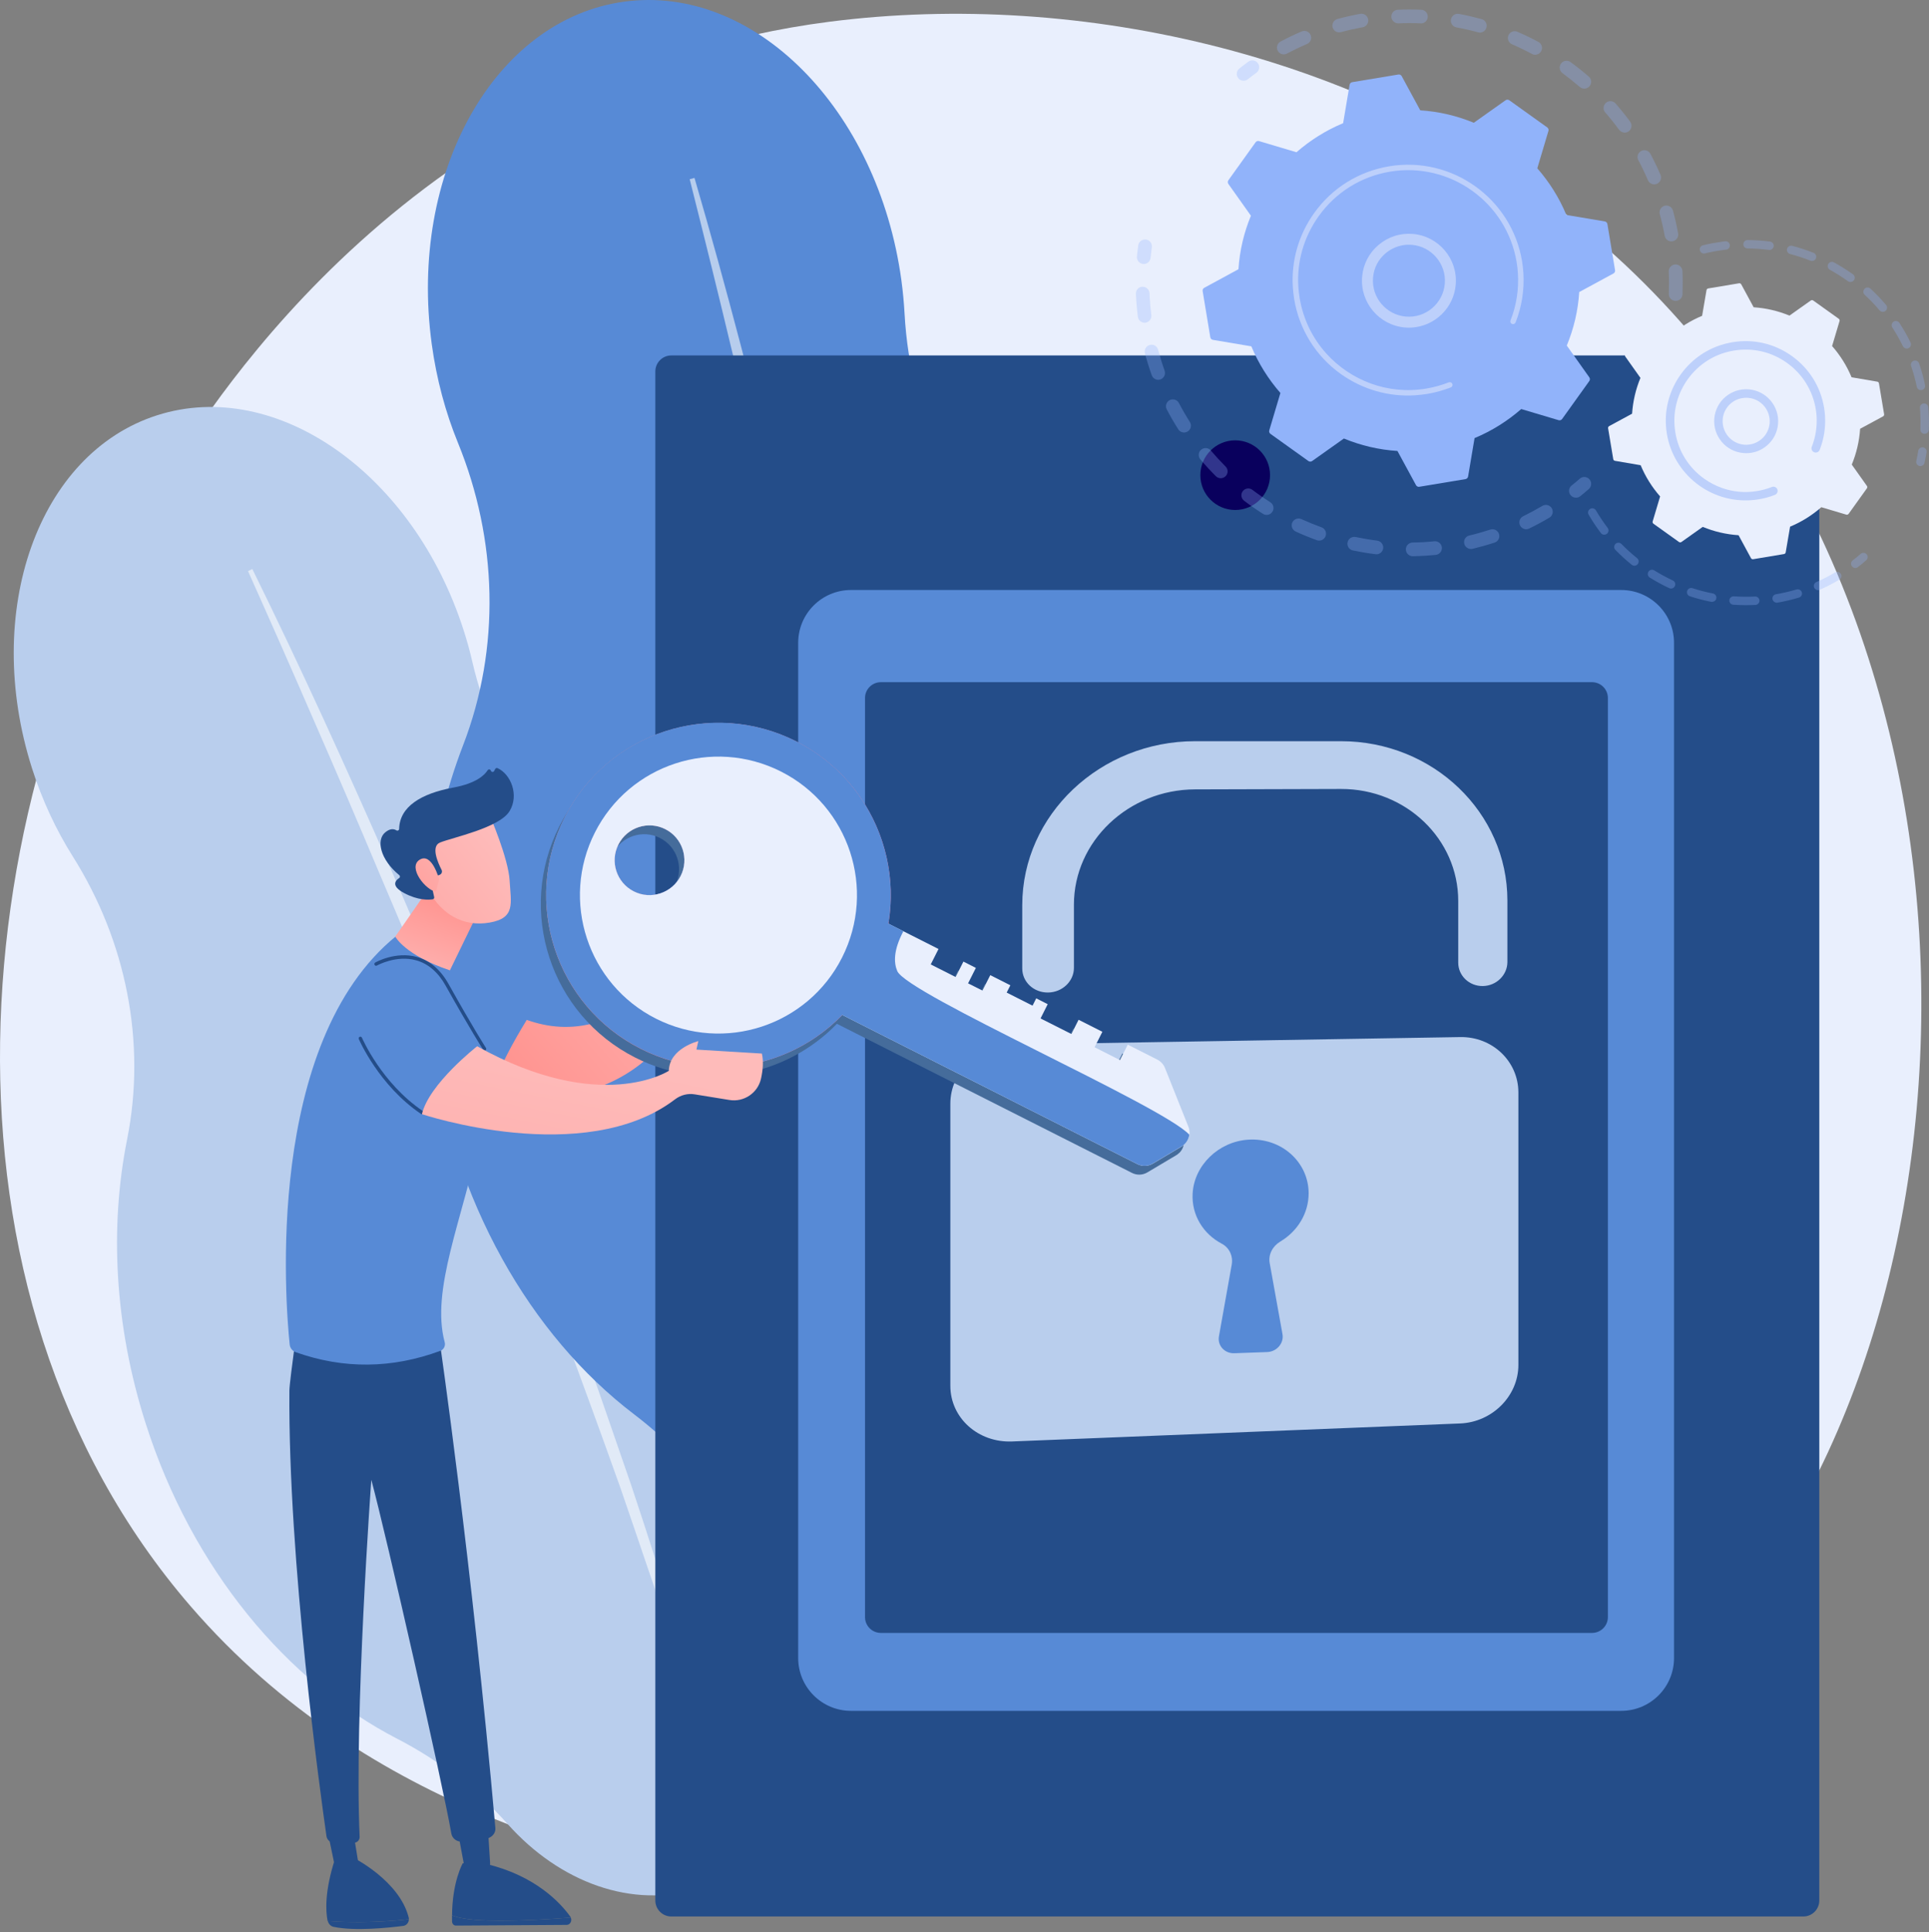 <svg width="593" height="594" viewBox="0 0 593 594" fill="none" xmlns="http://www.w3.org/2000/svg">
<rect x="0" y="0" width="593" height="594" fill="#808080" stroke="none"/>
<path d="M522.185 506C510.063 518.567 498.583 526.667 489.518 533.079C382.923 608.329 256.809 586.402 230.021 581.037C190.449 573.13 113.934 557.827 58.627 493.84C-25.049 397.004 -12.03 244.451 52.876 143.747C64.742 125.324 127.467 23.081 254.949 6.689C332.105 -3.228 422.025 16.776 487.145 70.462C623.82 183.135 614.092 410.789 522.185 506Z" fill="#E9EFFD"/>
<path d="M264.142 367.66C251.358 327.524 226.601 295.53 197.291 276.723C171.08 259.903 152.203 233.722 145.212 203.481C144.485 200.297 143.608 197.112 142.582 193.928C127.211 145.649 85.009 115.984 48.344 127.653C11.722 139.323 -5.531 187.922 9.841 236.201C12.983 246.075 17.259 255.158 22.369 263.28C38.681 289.182 45.073 320.257 39.066 350.327C33.7 377.192 35.153 407.433 44.752 437.525C59.055 482.406 88.301 517.114 122.165 534.575C134.971 541.178 146.537 550.069 156.093 560.798C171.999 578.643 194.383 587.021 214.971 580.481C237.183 573.407 251.037 550.945 252.042 524.701C252.598 509.869 256.104 495.314 261.79 481.572C275.216 449.108 277.076 408.245 264.142 367.66Z" fill="#B9CEED"/>
<path opacity="0.57" d="M77.569 174.928C92.534 205.319 106.495 236.159 120.113 267.127C123.533 274.864 126.804 282.664 130.118 290.465L135.078 302.155L139.952 313.889C143.159 321.711 146.494 329.511 149.616 337.376L159.001 360.971C165.051 376.786 171.23 392.537 177.002 408.459C179.888 416.41 182.945 424.317 185.66 432.332L193.955 456.332C204.688 488.454 214.607 520.854 222.86 553.703L221.449 554.066L214.329 529.724L212.555 523.633L210.631 517.584L206.783 505.509L202.956 493.434C201.695 489.395 200.262 485.42 198.915 481.423C196.179 473.43 193.506 465.415 190.727 457.422C179.375 425.578 167.617 393.884 155.196 362.446C148.867 346.78 142.668 331.05 136.233 315.406L131.444 303.673L126.548 291.982C123.277 284.182 120.027 276.381 116.692 268.623C110.15 253.043 103.48 237.484 96.703 221.989C89.99 206.473 83.149 191 76.243 175.57L77.569 174.928Z" fill="white"/>
<path d="M371.143 287.879C365.157 244.045 345.403 206.473 318.594 181.703C294.607 159.562 279.856 129.064 278.081 96.515C277.889 93.095 277.568 89.633 277.098 86.149C269.893 33.425 231.753 -4.916 191.882 0.512C152.01 5.941 125.522 53.087 132.726 105.812C134.202 116.583 136.959 126.777 140.765 136.096C152.929 165.845 153.934 199.143 142.347 229.149C132 255.971 128.087 287.516 132.555 320.385C139.247 369.413 163.148 410.596 194.917 434.789C206.932 443.936 217.237 455.221 225.169 468.065C238.338 489.395 259.931 502.132 282.293 499.076C306.429 495.785 324.751 475.054 330.481 448.104C333.73 432.866 339.93 418.44 348.247 405.253C367.936 374.114 377.172 332.204 371.143 287.879Z" fill="#578AD6"/>
<path opacity="0.57" d="M213.496 54.69C223.458 88.821 232.309 123.251 240.796 157.767C242.913 166.401 244.901 175.057 246.932 183.712L249.947 196.706L252.854 209.722C254.757 218.399 256.788 227.054 258.605 235.753L264.035 261.869C267.434 279.309 270.983 296.748 274.062 314.252C275.601 323.014 277.333 331.734 278.701 340.518L282.934 366.848C288.236 402.005 292.64 437.333 295.248 472.789L293.73 472.917L290.759 446.458L290.032 439.833L289.134 433.229L287.317 420.043L285.542 406.856C284.965 402.454 284.195 398.072 283.554 393.691C282.164 384.929 280.86 376.145 279.428 367.382C273.463 332.396 267.007 297.475 259.866 262.703C256.146 245.349 252.598 227.952 248.749 210.619L245.906 197.604L242.956 184.61C240.989 175.954 239.043 167.299 236.991 158.664C233.036 141.353 228.974 124.063 224.762 106.816C220.636 89.547 216.36 72.3 212.021 55.096L213.496 54.69Z" fill="white"/>
<path d="M554.36 589.18H206.376C203.661 589.18 201.459 586.979 201.459 584.264V114.189C201.459 111.475 203.661 109.274 206.376 109.274H554.36C557.075 109.274 559.277 111.475 559.277 114.189V584.264C559.277 586.979 557.075 589.18 554.36 589.18Z" fill="#244D89"/>
<path d="M498.369 525.962H261.619C252.64 525.962 245.372 518.695 245.372 509.719V197.625C245.372 188.649 252.64 181.382 261.619 181.382H498.369C507.348 181.382 514.617 188.649 514.617 197.625V509.719C514.617 518.695 507.348 525.962 498.369 525.962Z" fill="#578AD6"/>
<path d="M489.411 502.004H270.791C268.097 502.004 265.917 499.824 265.917 497.131V214.594C265.917 211.902 268.097 209.722 270.791 209.722H489.411C492.105 209.722 494.285 211.902 494.285 214.594V497.131C494.285 499.824 492.105 502.004 489.411 502.004Z" fill="#244D89"/>
<path d="M379.716 156.783C385.632 156.783 390.427 151.989 390.427 146.076C390.427 140.162 385.632 135.369 379.716 135.369C373.801 135.369 369.005 140.162 369.005 146.076C369.005 151.989 373.801 156.783 379.716 156.783Z" fill="url(#paint0_linear_221_1089)"/>
<path d="M448.877 318.825L311.154 321.112C300.679 321.283 292.148 329.426 292.148 339.321V426.027C292.148 435.9 300.679 443.573 311.154 443.145L448.877 437.61C458.775 437.204 466.771 429.147 466.771 419.615V335.816C466.749 326.263 458.775 318.654 448.877 318.825Z" fill="#B9CEED"/>
<path d="M455.846 303.138C451.677 303.202 448.278 299.975 448.278 295.957V276.979C448.278 257.937 432.18 242.506 412.233 242.549L367.359 242.677C346.9 242.741 330.139 258.642 330.139 278.112V297.539C330.139 301.664 326.59 305.062 322.207 305.126C317.803 305.19 314.254 301.899 314.254 297.753V278.283C314.254 250.478 338.22 227.866 367.381 227.866H412.255C440.582 227.866 463.393 249.837 463.393 276.851V295.765C463.372 299.762 460.015 303.074 455.846 303.138Z" fill="#B9CEED"/>
<path d="M402.292 366.869C402.292 357.23 393.869 349.665 383.65 350.37C374.607 350.99 367.124 358.235 366.632 366.869C366.247 373.58 369.946 379.372 375.547 382.321C377.942 383.561 379.118 386.189 378.647 388.797L374.714 410.853C374.222 413.652 376.467 416.131 379.438 416.025L389.55 415.661C392.501 415.554 394.745 412.926 394.254 410.169L390.32 388.305C389.85 385.698 391.197 383.112 393.591 381.68C398.807 378.581 402.292 373.067 402.292 366.869Z" fill="#578AD6"/>
<path d="M125.693 590.035C125.693 589.842 125.693 589.65 125.629 589.458C122.764 578.131 108.59 571.099 108.59 571.099L102.967 571.548C99.739 581.529 100.145 587.641 100.68 590.377C100.701 590.462 100.722 590.526 100.744 590.59C105.404 590.975 114.939 591.253 125.693 590.035Z" fill="#244D89"/>
<path d="M100.765 590.569C101.022 591.488 101.684 592.193 102.539 592.364C109.124 593.754 119.6 592.642 124.004 592.065C124.966 591.937 125.693 591.039 125.693 590.035C114.939 591.253 105.404 590.975 100.765 590.569Z" fill="#244D89"/>
<path d="M100.744 563.17L103.117 574.626C103.288 575.459 103.929 576.1 104.72 576.164C105.682 576.25 107.029 576.314 108.397 576.1C109.616 575.929 110.471 574.668 110.257 573.343L108.611 563.17H100.744Z" fill="#244D89"/>
<path d="M150.022 590.419C143.822 590.248 140.615 589.522 138.948 588.838C138.948 589.458 138.948 590.077 138.969 590.74C138.99 591.424 139.503 591.98 140.145 591.98L174.201 591.766C175.292 591.766 175.933 590.505 175.463 589.5C170.995 589.864 159.621 590.697 150.022 590.419Z" fill="#244D89"/>
<path d="M175.463 589.5C175.42 589.415 175.377 589.329 175.334 589.244C172.32 585.034 164.666 576.677 149.53 573.044L142.261 572.809C142.261 572.809 139.033 578.43 138.969 588.838C140.637 589.522 143.843 590.248 150.043 590.419C159.621 590.697 170.995 589.864 175.463 589.5Z" fill="#244D89"/>
<path d="M140.572 562.145C140.679 562.679 142.197 570.821 142.774 573.985C142.924 574.733 143.501 575.288 144.185 575.331C145.425 575.395 147.435 575.416 149.167 574.946C150.107 574.69 150.727 573.749 150.663 572.702L149.851 559.815L140.572 562.145Z" fill="#244D89"/>
<path d="M135.078 411.75C135.078 411.75 145.062 480.375 152.288 562.038C152.416 563.555 151.219 564.88 149.723 565.201C147.521 565.671 144.292 566.205 141.599 566.141C140.166 566.098 138.969 565.03 138.734 563.619C136.275 549.214 118.745 471.955 114.148 454.943C114.148 454.943 108.868 527.18 110.557 564.666C110.599 565.607 109.915 566.397 108.996 566.504C107.585 566.675 105.34 566.782 102.475 566.483C101.385 566.376 100.508 565.542 100.359 564.474C98.606 552.292 88.536 479.756 88.964 427.501C88.985 424.552 92.427 400.338 92.427 400.338L135.078 411.75Z" fill="#244D89"/>
<path d="M138.948 296.342L140.294 332.247C144.1 333.551 147.713 334.576 151.155 335.324C153.314 328.4 158.06 319.873 161.93 313.546C147.649 308.524 138.948 296.342 138.948 296.342Z" fill="#578AD6"/>
<path d="M90.909 415.704C89.883 415.341 89.156 414.401 89.049 413.332C87.724 400.445 81.289 320.556 121.887 287.686C121.887 287.686 124.218 281.595 143.352 296.577C162.486 311.559 152.245 327.246 147.67 348.896C142.133 375.098 132.384 396.491 136.703 412.627C137.002 413.738 136.425 414.913 135.335 415.298C120.476 420.769 105.661 420.94 90.909 415.704Z" fill="#578AD6"/>
<path d="M137.729 263.75C137.708 264.882 121.502 287.921 121.502 287.921C121.502 287.921 124.41 293.649 138.306 298.308L150.3 273.645L137.729 263.75Z" fill="url(#paint1_linear_221_1089)"/>
<path d="M129.712 342.527C129.605 342.527 129.498 342.505 129.413 342.441C116.457 333.7 110.364 319.573 110.3 319.424C110.193 319.146 110.321 318.847 110.578 318.74C110.856 318.633 111.155 318.74 111.262 319.018C111.326 319.146 117.291 332.995 129.99 341.565C130.225 341.736 130.289 342.056 130.14 342.292C130.033 342.463 129.883 342.527 129.712 342.527Z" fill="#244D89"/>
<path d="M148.996 322.971C148.825 322.971 148.654 322.886 148.547 322.736C148.504 322.672 144.549 316.517 137.002 303.031C134.693 298.885 131.636 296.257 127.938 295.231C121.823 293.521 115.944 296.791 115.88 296.834C115.623 296.983 115.303 296.898 115.153 296.641C115.003 296.385 115.089 296.064 115.345 295.915C115.602 295.765 121.652 292.388 128.194 294.205C132.171 295.316 135.442 298.116 137.9 302.518C145.425 315.983 149.359 322.117 149.402 322.181C149.552 322.416 149.487 322.758 149.252 322.907C149.188 322.929 149.103 322.971 148.996 322.971Z" fill="#244D89"/>
<path d="M150.514 250.563C150.514 250.563 156.286 263.814 156.671 270.76C157.056 277.706 158.552 282.236 150.514 283.626C142.475 285.036 135.698 281.018 132.021 274.094C132.021 274.094 126.27 263.429 127.553 259.048C128.835 254.688 150.514 250.563 150.514 250.563Z" fill="url(#paint2_linear_221_1089)"/>
<path d="M134.757 269.114L135.206 268.922C135.784 268.665 136.04 267.981 135.741 267.404C134.608 265.203 132.406 260.202 135.249 259.027C138.926 257.509 153.507 254.538 156.649 249.366C159.664 244.387 156.991 237.975 152.972 236.159C152.694 236.03 152.395 236.137 152.245 236.394L151.903 237.035C151.668 237.462 151.027 237.398 150.898 236.928C150.77 236.479 150.172 236.394 149.915 236.778C148.953 238.317 146.345 240.839 139.354 242.121C129.434 243.959 122.871 247.977 122.7 254.816C122.7 255.244 122.229 255.5 121.845 255.265C121.118 254.816 119.942 254.603 118.381 255.928C115.666 258.214 116.778 264.156 122.742 269.05C123.02 269.285 123.02 269.734 122.721 269.926C121.631 270.631 120.027 272.298 124.218 274.543C128.536 276.851 131.786 276.658 133.026 276.466C133.325 276.423 133.539 276.124 133.475 275.803L132.149 269.777C132.064 269.435 132.342 269.114 132.684 269.114H134.757Z" fill="#244D89"/>
<path d="M135.014 270.396C135.014 270.396 132.812 261.933 129.006 264.305C125.201 266.678 130.973 273.794 134.03 274.115L135.014 270.396Z" fill="url(#paint3_linear_221_1089)"/>
<path d="M209.733 293.649C209.733 293.649 206.847 288.52 207.018 286.041C207.21 283.54 205.65 279.886 207.296 280.163C208.942 280.441 209.284 280.206 209.733 283.198C210.182 286.169 215.398 299.227 209.733 293.649Z" fill="url(#paint4_linear_221_1089)"/>
<path d="M210.267 285.485L210.203 295.722C190.62 316.859 174.779 318.099 161.93 313.546C158.039 319.872 153.293 328.379 151.155 335.324C203.426 346.844 215.74 298.8 215.74 298.8C222.817 295.872 224.249 294.162 223.95 292.239L210.267 285.485Z" fill="url(#paint5_linear_221_1089)"/>
<path d="M225.318 275.333C223.651 274.649 220.38 268.43 219.76 270.482C219.14 272.534 220.016 275.333 219.76 276.21C219.503 277.086 215.42 287.109 216.232 289.332C216.809 290.935 220.059 290.7 220.551 293.328C220.722 294.205 221.406 294.824 222.218 294.824C223.031 294.824 223.736 294.205 223.886 293.328C223.95 292.986 226.986 276.017 225.318 275.333Z" fill="url(#paint6_linear_221_1089)"/>
<path d="M171.957 254.004C158.766 280.099 169.22 311.964 195.324 325.151C216.553 335.88 241.566 330.964 257.28 314.743L347.99 360.585C349.486 361.355 351.282 361.291 352.736 360.415L361.608 355.136C361.758 355.05 361.908 354.943 362.036 354.836C362.079 354.815 362.121 354.772 362.143 354.751C362.25 354.665 362.335 354.58 362.442 354.494C362.485 354.473 362.506 354.43 362.549 354.409C362.677 354.302 362.784 354.174 362.891 354.046C364.003 352.699 364.345 350.797 363.661 349.087L356.456 331.028C356.007 329.917 355.173 328.998 354.104 328.464L345.018 323.869L342.624 328.613L334.821 324.659L337.215 319.915L329.903 316.217L327.701 320.599L318.209 315.811L320.411 311.43L316.884 309.635L315.751 311.879L307.798 307.861L308.931 305.617L302.752 302.497L300.358 307.241L295.932 305.019L298.327 300.274L294.5 298.329L292.106 303.074L284.452 299.205L286.846 294.461L276.072 289.011L271.454 286.681C275.216 264.412 264.335 241.352 243.105 230.623C217.023 217.436 185.169 227.909 171.957 254.004ZM202.87 257.616C208.151 260.287 210.267 266.741 207.595 272.02C204.923 277.299 198.466 279.415 193.186 276.743C187.905 274.072 185.789 267.618 188.461 262.339C191.133 257.06 197.59 254.944 202.87 257.616Z" fill="#456C9B"/>
<path d="M245.5 270.012L288.514 291.747L286.12 296.492L293.773 300.36L296.168 295.615L299.994 297.56L297.6 302.305L302.025 304.527L304.42 299.783L310.598 302.903L309.465 305.147L317.418 309.165L318.551 306.921L322.079 308.716L319.877 313.097L329.369 317.885L331.571 313.504L338.883 317.201L336.488 321.945L344.291 325.899L346.686 321.155L355.772 325.75C356.841 326.284 357.675 327.203 358.124 328.314L365.328 346.374C366.226 348.618 365.35 351.204 363.276 352.443L354.404 357.722C352.95 358.577 351.154 358.641 349.658 357.893L240.155 302.54L245.5 270.012Z" fill="#E9EFFD"/>
<path d="M196.97 322.437C223.073 335.624 254.949 325.173 268.14 299.078C281.331 272.983 270.876 241.117 244.773 227.931C218.669 214.744 186.793 225.195 173.603 251.29C160.391 277.385 170.866 309.251 196.97 322.437ZM194.832 274.03C189.551 271.358 187.435 264.904 190.107 259.625C192.78 254.346 199.236 252.23 204.516 254.902C209.797 257.573 211.914 264.028 209.241 269.307C206.569 274.585 200.112 276.701 194.832 274.03Z" fill="url(#paint7_linear_221_1089)"/>
<path d="M258.926 312.029L349.636 357.872C351.133 358.641 352.928 358.577 354.382 357.701L363.254 352.422C364.601 351.631 365.414 350.285 365.606 348.831C357.333 339.877 278.744 305.575 275.815 298.501C274.767 295.979 274.596 292.175 277.718 286.276L273.1 283.946C276.863 261.677 265.981 238.617 244.752 227.888C218.648 214.701 186.772 225.152 173.581 251.247C160.391 277.342 170.845 309.208 196.948 322.394C218.199 333.166 243.212 328.272 258.926 312.029ZM204.495 254.881C209.776 257.552 211.892 264.006 209.22 269.285C206.548 274.564 200.091 276.68 194.811 274.008C189.53 271.337 187.413 264.883 190.086 259.604C192.758 254.325 199.215 252.209 204.495 254.881Z" fill="#578AD6"/>
<path d="M201.652 313.162C222.646 323.762 248.258 315.363 258.862 294.376C269.465 273.388 261.064 247.785 240.07 237.184C219.075 226.584 193.464 234.983 182.86 255.97C172.256 276.958 180.679 302.561 201.652 313.162ZM194.832 274.03C189.551 271.358 187.435 264.904 190.107 259.625C192.78 254.346 199.236 252.23 204.517 254.902C209.797 257.573 211.914 264.028 209.241 269.306C206.569 274.585 200.112 276.701 194.832 274.03Z" fill="#E9EFFD"/>
<path d="M129.712 342.527C129.712 342.527 179.589 359.218 207.51 337.974C209.241 336.649 211.422 336.072 213.581 336.436L224.249 338.167C228.717 338.893 232.993 335.987 233.955 331.563C234.511 329.041 234.768 326.284 234.212 323.89L214.094 322.672L214.671 320.065C214.671 320.065 205.778 322.245 205.607 329.191C205.607 329.191 184.741 342.847 146.687 321.646C146.623 321.689 131.807 333.294 129.712 342.527Z" fill="url(#paint8_linear_221_1089)"/>
<g opacity="0.3">
<path d="M515.023 92.497C513.868 92.454 512.949 91.471 513.013 90.317C513.099 88.052 513.099 85.765 512.992 83.499C512.949 82.345 513.826 81.384 514.959 81.298C514.98 81.298 514.98 81.298 515.001 81.298C516.156 81.255 517.139 82.153 517.203 83.307C517.31 85.701 517.31 88.116 517.225 90.488C517.182 91.578 516.327 92.433 515.258 92.497C515.173 92.518 515.108 92.518 515.023 92.497ZM511.752 72.493C511.346 70.27 510.833 68.026 510.234 65.846C509.935 64.735 510.597 63.559 511.709 63.26C512.842 62.961 513.997 63.624 514.296 64.735C514.916 67.022 515.45 69.373 515.878 71.724C516.092 72.856 515.322 73.968 514.189 74.181C514.104 74.203 514.018 74.203 513.933 74.203C512.906 74.288 511.944 73.562 511.752 72.493ZM506.6 55.395C505.702 53.322 504.718 51.249 503.649 49.262C503.093 48.236 503.478 46.953 504.504 46.419C505.531 45.864 506.813 46.248 507.348 47.274C508.481 49.369 509.528 51.548 510.469 53.75C510.918 54.818 510.426 56.058 509.357 56.507C509.122 56.614 508.887 56.656 508.652 56.678C507.797 56.721 506.942 56.25 506.6 55.395ZM497.727 39.901C496.381 38.063 494.969 36.289 493.473 34.579C492.703 33.703 492.81 32.378 493.687 31.608C494.563 30.839 495.889 30.946 496.658 31.822C498.219 33.617 499.737 35.498 501.148 37.422C501.832 38.362 501.618 39.687 500.699 40.371C500.357 40.606 499.972 40.756 499.587 40.777C498.882 40.798 498.176 40.499 497.727 39.901ZM485.648 26.736C483.938 25.261 482.142 23.829 480.325 22.483C479.384 21.799 479.192 20.474 479.876 19.533C480.56 18.593 481.886 18.401 482.826 19.085C484.75 20.495 486.632 21.991 488.428 23.551C489.304 24.321 489.39 25.646 488.641 26.522C488.257 26.971 487.722 27.206 487.188 27.249C486.632 27.291 486.076 27.12 485.648 26.736ZM470.94 16.584C468.951 15.515 466.878 14.511 464.804 13.613C463.735 13.143 463.243 11.904 463.714 10.856C464.184 9.788 465.403 9.296 466.472 9.766C468.652 10.707 470.833 11.754 472.928 12.887C473.954 13.442 474.339 14.703 473.783 15.729C473.42 16.392 472.757 16.798 472.051 16.84C471.688 16.862 471.303 16.776 470.94 16.584ZM392.8 15.601C392.244 14.575 392.65 13.293 393.677 12.758C395.772 11.647 397.952 10.6 400.154 9.66C401.223 9.211 402.463 9.702 402.912 10.771C403.361 11.839 402.869 13.079 401.8 13.528C399.705 14.425 397.653 15.409 395.643 16.477C395.365 16.627 395.088 16.712 394.788 16.712C393.976 16.776 393.185 16.349 392.8 15.601ZM454.371 9.937C452.19 9.339 449.946 8.826 447.722 8.42C446.589 8.206 445.82 7.116 446.033 5.962C446.247 4.83 447.337 4.06 448.492 4.274C450.844 4.701 453.195 5.257 455.483 5.877C456.594 6.176 457.257 7.351 456.958 8.463C456.723 9.36 455.932 9.959 455.055 10.002C454.841 10.044 454.606 10.002 454.371 9.937ZM409.668 8.42C409.369 7.309 410.031 6.133 411.143 5.834C413.452 5.214 415.804 4.68 418.155 4.252C419.31 4.039 420.4 4.808 420.592 5.941C420.806 7.074 420.037 8.185 418.904 8.377C416.68 8.783 414.435 9.275 412.255 9.873C412.105 9.916 411.977 9.937 411.827 9.937C410.865 10.023 409.924 9.403 409.668 8.42ZM436.734 7.18C434.467 7.074 432.18 7.074 429.914 7.18C428.759 7.223 427.776 6.326 427.712 5.171C427.669 4.017 428.545 3.056 429.679 2.992C429.7 2.992 429.7 2.992 429.721 2.992C432.094 2.885 434.51 2.885 436.905 2.992C438.059 3.034 438.957 4.017 438.914 5.193C438.871 6.283 438.016 7.138 436.947 7.202C436.883 7.18 436.819 7.18 436.734 7.18Z" fill="#91B3FA"/>
<path d="M382.431 24.812C382.837 24.791 383.265 24.641 383.607 24.363C384.462 23.679 385.339 23.017 386.215 22.375C387.156 21.692 387.37 20.366 386.686 19.426C386.002 18.486 384.676 18.272 383.735 18.977C382.816 19.661 381.875 20.366 380.999 21.072C380.08 21.798 379.93 23.123 380.657 24.021C381.084 24.598 381.769 24.855 382.431 24.812Z" fill="#91B3FA"/>
</g>
<g opacity="0.3">
<path d="M351.731 81.17C352.736 81.106 353.591 80.315 353.698 79.268C353.805 78.178 353.933 77.088 354.083 76.019C354.233 74.865 353.442 73.796 352.287 73.647C351.133 73.497 350.064 74.288 349.914 75.442C349.764 76.575 349.615 77.729 349.508 78.862C349.401 80.016 350.256 81.041 351.411 81.148C351.517 81.17 351.624 81.17 351.731 81.17Z" fill="#91B3FA"/>
<path d="M434.318 170.996C433.163 171.017 432.201 170.077 432.18 168.923C432.158 167.769 433.099 166.807 434.254 166.786C436.477 166.764 438.722 166.636 440.945 166.401C442.1 166.294 443.126 167.128 443.254 168.282C443.361 169.436 442.527 170.462 441.373 170.59C440.411 170.675 439.427 170.761 438.465 170.825C437.076 170.91 435.686 170.975 434.318 170.996ZM450.138 167.149C449.86 166.016 450.566 164.884 451.699 164.627C453.879 164.114 456.039 163.494 458.155 162.811C459.267 162.447 460.443 163.046 460.806 164.157C461.17 165.268 460.571 166.444 459.459 166.807C457.236 167.534 454.948 168.175 452.661 168.731C452.533 168.752 452.426 168.773 452.297 168.773C451.314 168.837 450.373 168.153 450.138 167.149ZM422.859 170.376C420.528 170.098 418.198 169.692 415.889 169.222C414.756 168.987 414.029 167.876 414.264 166.722C414.5 165.589 415.611 164.862 416.766 165.097C418.946 165.546 421.17 165.931 423.372 166.209C424.526 166.358 425.339 167.405 425.21 168.56C425.082 169.585 424.248 170.333 423.265 170.398C423.115 170.398 422.987 170.376 422.859 170.376ZM467.284 161.528C466.771 160.481 467.198 159.22 468.246 158.707C470.256 157.724 472.222 156.655 474.147 155.523C475.151 154.924 476.434 155.245 477.033 156.249C477.631 157.254 477.311 158.536 476.306 159.135C474.296 160.331 472.201 161.464 470.085 162.49C469.828 162.618 469.571 162.682 469.294 162.704C468.481 162.746 467.669 162.298 467.284 161.528ZM404.858 166.08C402.656 165.29 400.454 164.392 398.316 163.409C397.268 162.917 396.798 161.678 397.268 160.631C397.76 159.583 399 159.113 400.047 159.583C402.078 160.502 404.174 161.357 406.247 162.105C407.338 162.49 407.915 163.708 407.509 164.798C407.209 165.61 406.482 166.145 405.67 166.187C405.435 166.23 405.136 166.187 404.858 166.08ZM388.246 157.959C386.258 156.698 384.313 155.352 382.453 153.941C381.533 153.236 381.341 151.911 382.046 150.992C382.752 150.073 384.077 149.881 384.997 150.586C386.771 151.932 388.631 153.215 390.512 154.411C391.496 155.031 391.795 156.335 391.154 157.318C390.769 157.916 390.149 158.258 389.508 158.301C389.08 158.322 388.631 158.216 388.246 157.959ZM373.794 146.418C372.127 144.751 370.523 143.02 369.005 141.225C368.257 140.327 368.364 139.002 369.241 138.254C370.138 137.506 371.464 137.613 372.212 138.489C373.645 140.178 375.184 141.845 376.766 143.426C377.578 144.238 377.6 145.585 376.766 146.397C376.381 146.782 375.911 146.974 375.419 147.017C374.82 147.059 374.243 146.846 373.794 146.418ZM362.207 131.971C360.946 129.983 359.748 127.932 358.679 125.858C358.145 124.833 358.53 123.55 359.577 123.016C360.603 122.482 361.886 122.888 362.421 123.914C363.447 125.88 364.58 127.846 365.777 129.727C366.397 130.71 366.119 132.014 365.136 132.633C364.815 132.826 364.494 132.933 364.152 132.954C363.383 132.997 362.634 132.655 362.207 131.971ZM354.062 115.344C353.271 113.142 352.565 110.877 351.966 108.611C351.667 107.479 352.33 106.346 353.463 106.047C354.575 105.748 355.729 106.41 356.028 107.543C356.606 109.701 357.268 111.86 358.017 113.954C358.401 115.044 357.846 116.263 356.734 116.647C356.542 116.711 356.349 116.754 356.157 116.775C355.259 116.797 354.382 116.263 354.062 115.344ZM349.786 97.37C349.572 95.66 349.401 93.929 349.294 92.198C349.251 91.578 349.23 90.958 349.187 90.338C349.144 89.184 350.021 88.18 351.197 88.158C352.351 88.116 353.335 89.013 353.377 90.167C353.399 90.766 353.442 91.343 353.463 91.941C353.57 93.566 353.719 95.233 353.933 96.857C354.083 98.011 353.249 99.058 352.116 99.208C352.073 99.208 352.031 99.208 351.988 99.229C350.897 99.272 349.914 98.46 349.786 97.37Z" fill="#91B3FA"/>
<path d="M484.601 153.001C485.028 152.979 485.435 152.83 485.777 152.552C486.674 151.847 487.551 151.099 488.428 150.329C489.304 149.56 489.39 148.235 488.62 147.359C487.85 146.482 486.525 146.397 485.648 147.166C484.815 147.893 483.981 148.598 483.126 149.261C482.228 149.987 482.078 151.312 482.805 152.21C483.275 152.766 483.938 153.043 484.601 153.001Z" fill="#91B3FA"/>
</g>
<path d="M488.577 117.139C488.812 116.797 488.812 116.348 488.577 116.006L481.651 106.239C483.788 101.067 485.114 95.532 485.477 89.783L495.996 84.076C496.359 83.884 496.573 83.457 496.487 83.05L494.136 68.881C494.072 68.475 493.751 68.133 493.323 68.069L481.522 66.081C479.32 60.781 476.263 55.951 472.586 51.741L476.006 40.264C476.135 39.858 475.985 39.43 475.643 39.174L463.97 30.817C463.628 30.582 463.179 30.582 462.837 30.817L453.067 37.742C447.893 35.605 442.356 34.28 436.605 33.916L430.897 23.401C430.705 23.038 430.277 22.824 429.871 22.91L415.697 25.261C415.291 25.325 414.949 25.645 414.884 26.073L412.896 37.87C407.594 40.072 402.763 43.128 398.551 46.804L387.07 43.384C386.664 43.256 386.237 43.406 385.98 43.748L377.621 55.417C377.386 55.758 377.386 56.207 377.621 56.549L384.548 66.316C382.41 71.488 381.084 77.024 380.721 82.773L370.203 88.479C369.839 88.671 369.625 89.099 369.711 89.505L372.063 103.674C372.127 104.08 372.447 104.422 372.875 104.486L384.676 106.474C386.878 111.774 389.935 116.604 393.612 120.815L390.192 132.291C390.064 132.697 390.213 133.125 390.555 133.381L402.228 141.738C402.57 141.973 403.019 141.973 403.361 141.738L413.131 134.813C418.305 136.95 423.842 138.275 429.593 138.639L435.301 149.154C435.494 149.517 435.921 149.731 436.327 149.645L450.501 147.294C450.908 147.23 451.25 146.91 451.314 146.482L453.302 134.685C458.604 132.484 463.436 129.427 467.647 125.752L479.128 129.171C479.534 129.299 479.962 129.15 480.218 128.808L488.577 117.139Z" fill="#91B3FA"/>
<path d="M431.923 100.682C423.992 100.02 418.07 93.031 418.733 85.102C419.053 81.255 420.849 77.772 423.799 75.292C426.75 72.792 430.47 71.595 434.318 71.916C442.249 72.578 448.171 79.567 447.508 87.496C446.91 94.719 441.073 100.255 434.04 100.704C433.334 100.746 432.629 100.746 431.923 100.682ZM425.959 77.857C423.692 79.759 422.324 82.43 422.089 85.38C421.576 91.45 426.13 96.814 432.201 97.327C438.294 97.84 443.639 93.287 444.152 87.218C444.665 81.148 440.111 75.784 434.04 75.271C433.484 75.228 432.949 75.228 432.394 75.25C430.021 75.421 427.797 76.318 425.959 77.857Z" fill="#BDD0FB"/>
<path d="M435.066 121.52C436.263 121.434 437.482 121.306 438.7 121.114C439.085 121.05 439.47 120.986 439.834 120.9C441.693 120.537 443.532 120.003 445.307 119.361C445.328 119.361 445.349 119.34 445.371 119.34C445.435 119.319 445.499 119.297 445.584 119.255C445.713 119.212 445.841 119.148 445.991 119.105C446.333 118.977 446.546 118.635 446.525 118.271C446.525 118.186 446.504 118.1 446.461 118.015C446.29 117.588 445.798 117.374 445.371 117.545C443.147 118.421 440.817 119.062 438.423 119.468C426.6 121.435 415.184 116.968 407.701 108.654C403.554 104.038 400.625 98.225 399.534 91.642C399.342 90.488 399.214 89.334 399.128 88.18C398.636 80.443 400.817 72.835 405.392 66.445C410.651 59.093 418.455 54.241 427.348 52.767C445.755 49.71 463.179 62.192 466.236 80.593C466.429 81.725 466.557 82.858 466.621 84.012C466.942 88.949 466.172 93.907 464.355 98.502C464.312 98.631 464.291 98.737 464.291 98.866C464.312 99.186 464.505 99.464 464.825 99.592C465.253 99.763 465.745 99.55 465.916 99.122C467.818 94.292 468.631 89.099 468.31 83.905C468.225 82.709 468.096 81.512 467.904 80.315C464.697 61.016 446.375 47.915 427.07 51.121C417.706 52.681 409.518 57.768 404.003 65.483C399.192 72.194 396.926 80.187 397.439 88.308C397.525 89.505 397.653 90.723 397.845 91.941C399.406 101.302 404.494 109.488 412.212 115.002C418.946 119.767 426.921 122.054 435.066 121.52Z" fill="#BDD0FB"/>
<g opacity="0.3">
<path d="M590.448 143.298C591.003 143.255 591.495 142.87 591.623 142.293C591.859 141.225 592.072 140.113 592.265 139.023C592.372 138.318 591.901 137.656 591.196 137.527C590.49 137.399 589.828 137.891 589.699 138.596C589.528 139.643 589.336 140.69 589.101 141.716C588.951 142.422 589.379 143.106 590.084 143.277C590.191 143.298 590.319 143.298 590.448 143.298Z" fill="#91B3FA"/>
<path d="M591.602 133.381C590.875 133.36 590.319 132.74 590.362 132.035C590.426 130.218 590.405 128.38 590.298 126.585C590.276 126.2 590.255 125.816 590.212 125.431C590.148 124.726 590.683 124.084 591.388 124.02C592.072 123.999 592.735 124.491 592.799 125.217C592.842 125.623 592.863 126.008 592.885 126.414C593.013 128.316 593.034 130.24 592.949 132.12C592.927 132.783 592.393 133.317 591.73 133.36C591.709 133.381 591.645 133.381 591.602 133.381ZM589.25 118.912C588.801 116.754 588.203 114.617 587.497 112.544C587.262 111.86 587.626 111.133 588.31 110.898C588.994 110.663 589.721 111.026 589.956 111.71C590.704 113.89 591.324 116.134 591.794 118.378C591.944 119.083 591.495 119.767 590.79 119.917C590.725 119.938 590.661 119.938 590.597 119.938C589.977 119.981 589.379 119.554 589.25 118.912ZM584.975 106.431C584.012 104.465 582.922 102.52 581.725 100.682C581.34 100.084 581.511 99.272 582.11 98.887C582.708 98.502 583.521 98.673 583.906 99.272C585.167 101.195 586.321 103.226 587.326 105.299C587.647 105.94 587.369 106.73 586.728 107.03C586.578 107.115 586.407 107.158 586.236 107.158C585.723 107.201 585.231 106.923 584.975 106.431ZM577.791 95.403C576.38 93.736 574.841 92.112 573.238 90.638C572.703 90.146 572.682 89.334 573.173 88.799C573.665 88.265 574.478 88.244 575.012 88.735C576.701 90.296 578.304 91.984 579.801 93.736C580.271 94.292 580.186 95.104 579.651 95.574C579.437 95.767 579.159 95.852 578.903 95.874C578.454 95.895 578.069 95.724 577.791 95.403ZM568.107 86.47C566.332 85.188 564.451 84.012 562.527 82.944C561.907 82.602 561.672 81.811 562.014 81.17C562.356 80.55 563.147 80.315 563.788 80.657C565.798 81.768 567.765 83.008 569.646 84.333C570.223 84.76 570.351 85.572 569.945 86.149C569.71 86.47 569.347 86.662 568.962 86.684C568.662 86.726 568.363 86.641 568.107 86.47ZM556.562 80.144C554.531 79.332 552.415 78.648 550.298 78.092C549.614 77.921 549.186 77.195 549.357 76.511C549.528 75.827 550.255 75.399 550.939 75.57C553.163 76.147 555.365 76.874 557.524 77.729C558.187 77.985 558.507 78.755 558.251 79.417C558.059 79.909 557.61 80.208 557.118 80.229C556.926 80.229 556.733 80.208 556.562 80.144ZM543.799 76.831C541.64 76.553 539.416 76.404 537.214 76.382C536.487 76.382 535.91 75.784 535.931 75.079C535.931 74.352 536.53 73.796 537.236 73.796C539.545 73.818 541.875 73.967 544.141 74.267C544.846 74.352 545.36 75.015 545.253 75.72C545.167 76.34 544.654 76.81 544.055 76.853C543.97 76.853 543.884 76.853 543.799 76.831ZM522.57 76.959C522.399 76.254 522.826 75.549 523.532 75.399C525.456 74.929 527.444 74.566 529.432 74.288C529.732 74.245 530.031 74.203 530.33 74.181C531.036 74.074 531.698 74.609 531.763 75.314C531.848 76.019 531.335 76.682 530.629 76.746C530.352 76.767 530.074 76.81 529.774 76.853C527.872 77.109 525.969 77.451 524.13 77.9C524.045 77.921 523.981 77.921 523.895 77.942C523.297 77.985 522.719 77.579 522.57 76.959Z" fill="#91B3FA"/>
</g>
<g opacity="0.3">
<path d="M539.63 185.978C537.364 186.085 535.076 186.063 532.831 185.914C532.126 185.871 531.57 185.251 531.634 184.524C531.677 183.798 532.318 183.285 533.024 183.328C535.162 183.477 537.364 183.499 539.523 183.392C540.25 183.349 540.849 183.905 540.891 184.631C540.891 185.337 540.357 185.935 539.63 185.978ZM544.889 184.182C544.761 183.477 545.253 182.793 545.958 182.686C548.096 182.323 550.212 181.832 552.286 181.212C552.97 181.019 553.697 181.404 553.911 182.088C554.125 182.772 553.719 183.499 553.034 183.712C550.875 184.353 548.63 184.888 546.407 185.272C546.364 185.272 546.322 185.294 546.257 185.294C545.595 185.294 544.996 184.824 544.889 184.182ZM526.076 185.016C523.852 184.589 521.629 184.011 519.491 183.306C518.807 183.092 518.443 182.344 518.657 181.661C518.871 180.977 519.619 180.613 520.303 180.827C522.356 181.49 524.472 182.045 526.589 182.451C527.294 182.58 527.743 183.263 527.615 183.969C527.508 184.567 526.995 184.973 526.418 185.016C526.29 185.059 526.183 185.037 526.076 185.016ZM557.695 180.656C557.417 179.994 557.716 179.224 558.358 178.946C560.346 178.07 562.27 177.087 564.13 175.976C564.75 175.612 565.541 175.805 565.905 176.424C566.268 177.044 566.076 177.835 565.456 178.198C563.51 179.352 561.479 180.4 559.405 181.319C559.256 181.383 559.106 181.425 558.956 181.425C558.443 181.468 557.93 181.169 557.695 180.656ZM513.142 180.806C511.089 179.844 509.08 178.754 507.155 177.557C506.557 177.172 506.364 176.382 506.749 175.762C507.134 175.142 507.925 174.971 508.545 175.356C510.384 176.489 512.286 177.536 514.253 178.455C514.895 178.754 515.194 179.523 514.873 180.186C514.659 180.635 514.232 180.913 513.783 180.934C513.569 180.934 513.355 180.913 513.142 180.806ZM501.618 173.625C499.844 172.193 498.155 170.654 496.594 169.051C496.103 168.538 496.103 167.705 496.616 167.213C497.129 166.722 497.963 166.722 498.454 167.235C499.951 168.773 501.576 170.248 503.265 171.594C503.82 172.043 503.906 172.855 503.457 173.432C503.222 173.732 502.88 173.881 502.516 173.924C502.196 173.924 501.875 173.838 501.618 173.625ZM492.148 163.879C490.779 162.084 489.497 160.182 488.363 158.216C488 157.596 488.214 156.805 488.834 156.442C489.454 156.078 490.245 156.292 490.608 156.912C491.699 158.771 492.917 160.588 494.221 162.298C494.649 162.875 494.542 163.687 493.965 164.114C493.751 164.285 493.516 164.371 493.259 164.371C492.832 164.435 492.404 164.242 492.148 163.879Z" fill="#91B3FA"/>
<path d="M570.437 174.629C570.693 174.607 570.929 174.522 571.142 174.351C572.019 173.667 572.896 172.962 573.708 172.235C574.242 171.765 574.307 170.931 573.836 170.397C573.366 169.863 572.553 169.799 571.998 170.269C571.207 170.953 570.394 171.637 569.539 172.278C568.962 172.727 568.876 173.539 569.304 174.094C569.603 174.479 570.031 174.65 570.437 174.629Z" fill="#91B3FA"/>
</g>
<path d="M573.9 150.137C574.071 149.902 574.071 149.602 573.9 149.367L569.261 142.828C570.693 139.365 571.57 135.668 571.827 131.821L578.86 128.017C579.117 127.889 579.245 127.611 579.202 127.333L577.62 117.865C577.577 117.587 577.364 117.374 577.086 117.331L569.197 115.984C567.722 112.437 565.691 109.21 563.211 106.388L565.498 98.716C565.584 98.438 565.477 98.16 565.242 97.989L557.417 92.39C557.182 92.219 556.883 92.219 556.648 92.39L550.106 97.028C546.642 95.596 542.944 94.719 539.096 94.463L535.29 87.432C535.162 87.175 534.884 87.047 534.606 87.09L525.135 88.671C524.857 88.714 524.643 88.928 524.601 89.206L523.254 97.092C519.705 98.566 516.477 100.597 513.655 103.076L505.98 100.789C505.702 100.704 505.424 100.81 505.253 101.045L499.652 108.868C499.481 109.103 499.481 109.402 499.652 109.637L504.291 116.177C502.858 119.639 501.982 123.336 501.725 127.183L494.692 130.988C494.435 131.116 494.307 131.394 494.35 131.671L495.932 141.139C495.974 141.417 496.188 141.631 496.466 141.674L504.355 143.02C505.83 146.568 507.861 149.795 510.341 152.616L508.054 160.288C507.968 160.566 508.075 160.844 508.31 161.015L516.135 166.615C516.37 166.785 516.669 166.785 516.904 166.615L523.446 161.977C526.91 163.409 530.608 164.285 534.456 164.541L538.262 171.573C538.39 171.829 538.668 171.957 538.946 171.915L548.417 170.333C548.695 170.29 548.908 170.077 548.951 169.799L550.298 161.913C553.847 160.438 557.075 158.408 559.897 155.929L567.572 158.215C567.85 158.301 568.128 158.194 568.299 157.959L573.9 150.137Z" fill="#E9EFFD"/>
<path d="M535.974 139.28C533.366 139.066 530.972 137.848 529.283 135.839C527.594 133.83 526.781 131.287 526.995 128.679C527.444 123.272 532.19 119.254 537.62 119.703C543.029 120.152 547.048 124.918 546.599 130.304C546.386 132.911 545.167 135.305 543.157 136.993C541.533 138.382 539.544 139.173 537.449 139.301C536.936 139.323 536.466 139.323 535.974 139.28ZM529.582 128.893C529.432 130.817 530.031 132.697 531.271 134.172C532.511 135.647 534.264 136.544 536.188 136.715C538.112 136.865 539.993 136.266 541.469 135.027C542.944 133.787 543.842 132.035 544.013 130.111C544.333 126.136 541.383 122.631 537.407 122.311C537.043 122.289 536.701 122.268 536.338 122.311C532.81 122.503 529.881 125.281 529.582 128.893Z" fill="#BDD0FB"/>
<path d="M538.155 153.791C538.967 153.749 539.801 153.642 540.635 153.514C542.281 153.236 543.906 152.808 545.445 152.21C545.509 152.189 545.595 152.146 545.659 152.124C546.193 151.911 546.514 151.376 546.471 150.842C546.471 150.714 546.428 150.564 546.386 150.436C546.129 149.774 545.36 149.453 544.697 149.709C543.243 150.286 541.746 150.693 540.207 150.949C540.122 150.97 540.036 150.97 539.951 150.992C536.316 151.569 532.66 151.205 529.283 149.987C527.444 149.325 525.691 148.427 524.045 147.273C524.023 147.273 524.023 147.252 524.002 147.252C523.959 147.23 523.917 147.188 523.874 147.166C519.128 143.768 515.964 138.724 515.023 132.954C514.895 132.206 514.809 131.458 514.766 130.71C514.446 125.709 515.857 120.772 518.807 116.626C522.206 111.881 527.252 108.718 533.024 107.778C538.796 106.816 544.59 108.162 549.336 111.561C554.082 114.959 557.246 120.002 558.187 125.773C558.315 126.5 558.401 127.248 558.443 127.974C558.636 131.18 558.144 134.386 556.968 137.356C556.904 137.549 556.861 137.72 556.883 137.912C556.904 138.404 557.225 138.853 557.695 139.045C558.358 139.301 559.127 138.981 559.384 138.318C560.71 134.984 561.265 131.394 561.03 127.825C560.987 126.991 560.881 126.179 560.752 125.345C559.683 118.891 556.156 113.249 550.832 109.445C545.509 105.641 539.031 104.123 532.575 105.213C526.119 106.282 520.475 109.808 516.669 115.13C513.355 119.767 511.773 125.281 512.137 130.881C512.18 131.714 512.286 132.548 512.415 133.381C514.531 145.862 525.776 154.582 538.155 153.791Z" fill="#BDD0FB"/>
<defs>
<linearGradient id="paint0_linear_221_1089" x1="397.88" y1="104.171" x2="467.322" y2="-56.131" gradientUnits="userSpaceOnUse">
<stop stop-color="#09005D"/>
<stop offset="1" stop-color="#1A0F91"/>
</linearGradient>
<linearGradient id="paint1_linear_221_1089" x1="126.721" y1="305.862" x2="137.963" y2="275.152" gradientUnits="userSpaceOnUse">
<stop stop-color="#FEBBBA"/>
<stop offset="1" stop-color="#FF928E"/>
</linearGradient>
<linearGradient id="paint2_linear_221_1089" x1="154.369" y1="259.799" x2="87.364" y2="313.184" gradientUnits="userSpaceOnUse">
<stop stop-color="#FEBBBA"/>
<stop offset="1" stop-color="#FF928E"/>
</linearGradient>
<linearGradient id="paint3_linear_221_1089" x1="147.623" y1="256.875" x2="114.647" y2="282.114" gradientUnits="userSpaceOnUse">
<stop stop-color="#FEBBBA"/>
<stop offset="1" stop-color="#FF928E"/>
</linearGradient>
<linearGradient id="paint4_linear_221_1089" x1="225.689" y1="273.543" x2="155.872" y2="333.872" gradientUnits="userSpaceOnUse">
<stop stop-color="#FEBBBA"/>
<stop offset="1" stop-color="#FF928E"/>
</linearGradient>
<linearGradient id="paint5_linear_221_1089" x1="227.145" y1="279.166" x2="159.185" y2="337.89" gradientUnits="userSpaceOnUse">
<stop stop-color="#FEBBBA"/>
<stop offset="1" stop-color="#FF928E"/>
</linearGradient>
<linearGradient id="paint6_linear_221_1089" x1="228.274" y1="276.535" x2="158.457" y2="336.863" gradientUnits="userSpaceOnUse">
<stop stop-color="#FEBBBA"/>
<stop offset="1" stop-color="#FF928E"/>
</linearGradient>
<linearGradient id="paint7_linear_221_1089" x1="159.352" y1="270.58" x2="436.297" y2="291.293" gradientUnits="userSpaceOnUse">
<stop stop-color="#FF9085"/>
<stop offset="1" stop-color="#FB6FBB"/>
</linearGradient>
<linearGradient id="paint8_linear_221_1089" x1="184.03" y1="326.014" x2="150.839" y2="491.64" gradientUnits="userSpaceOnUse">
<stop stop-color="#FEBBBA"/>
<stop offset="1" stop-color="#FF928E"/>
</linearGradient>
</defs>
</svg>
